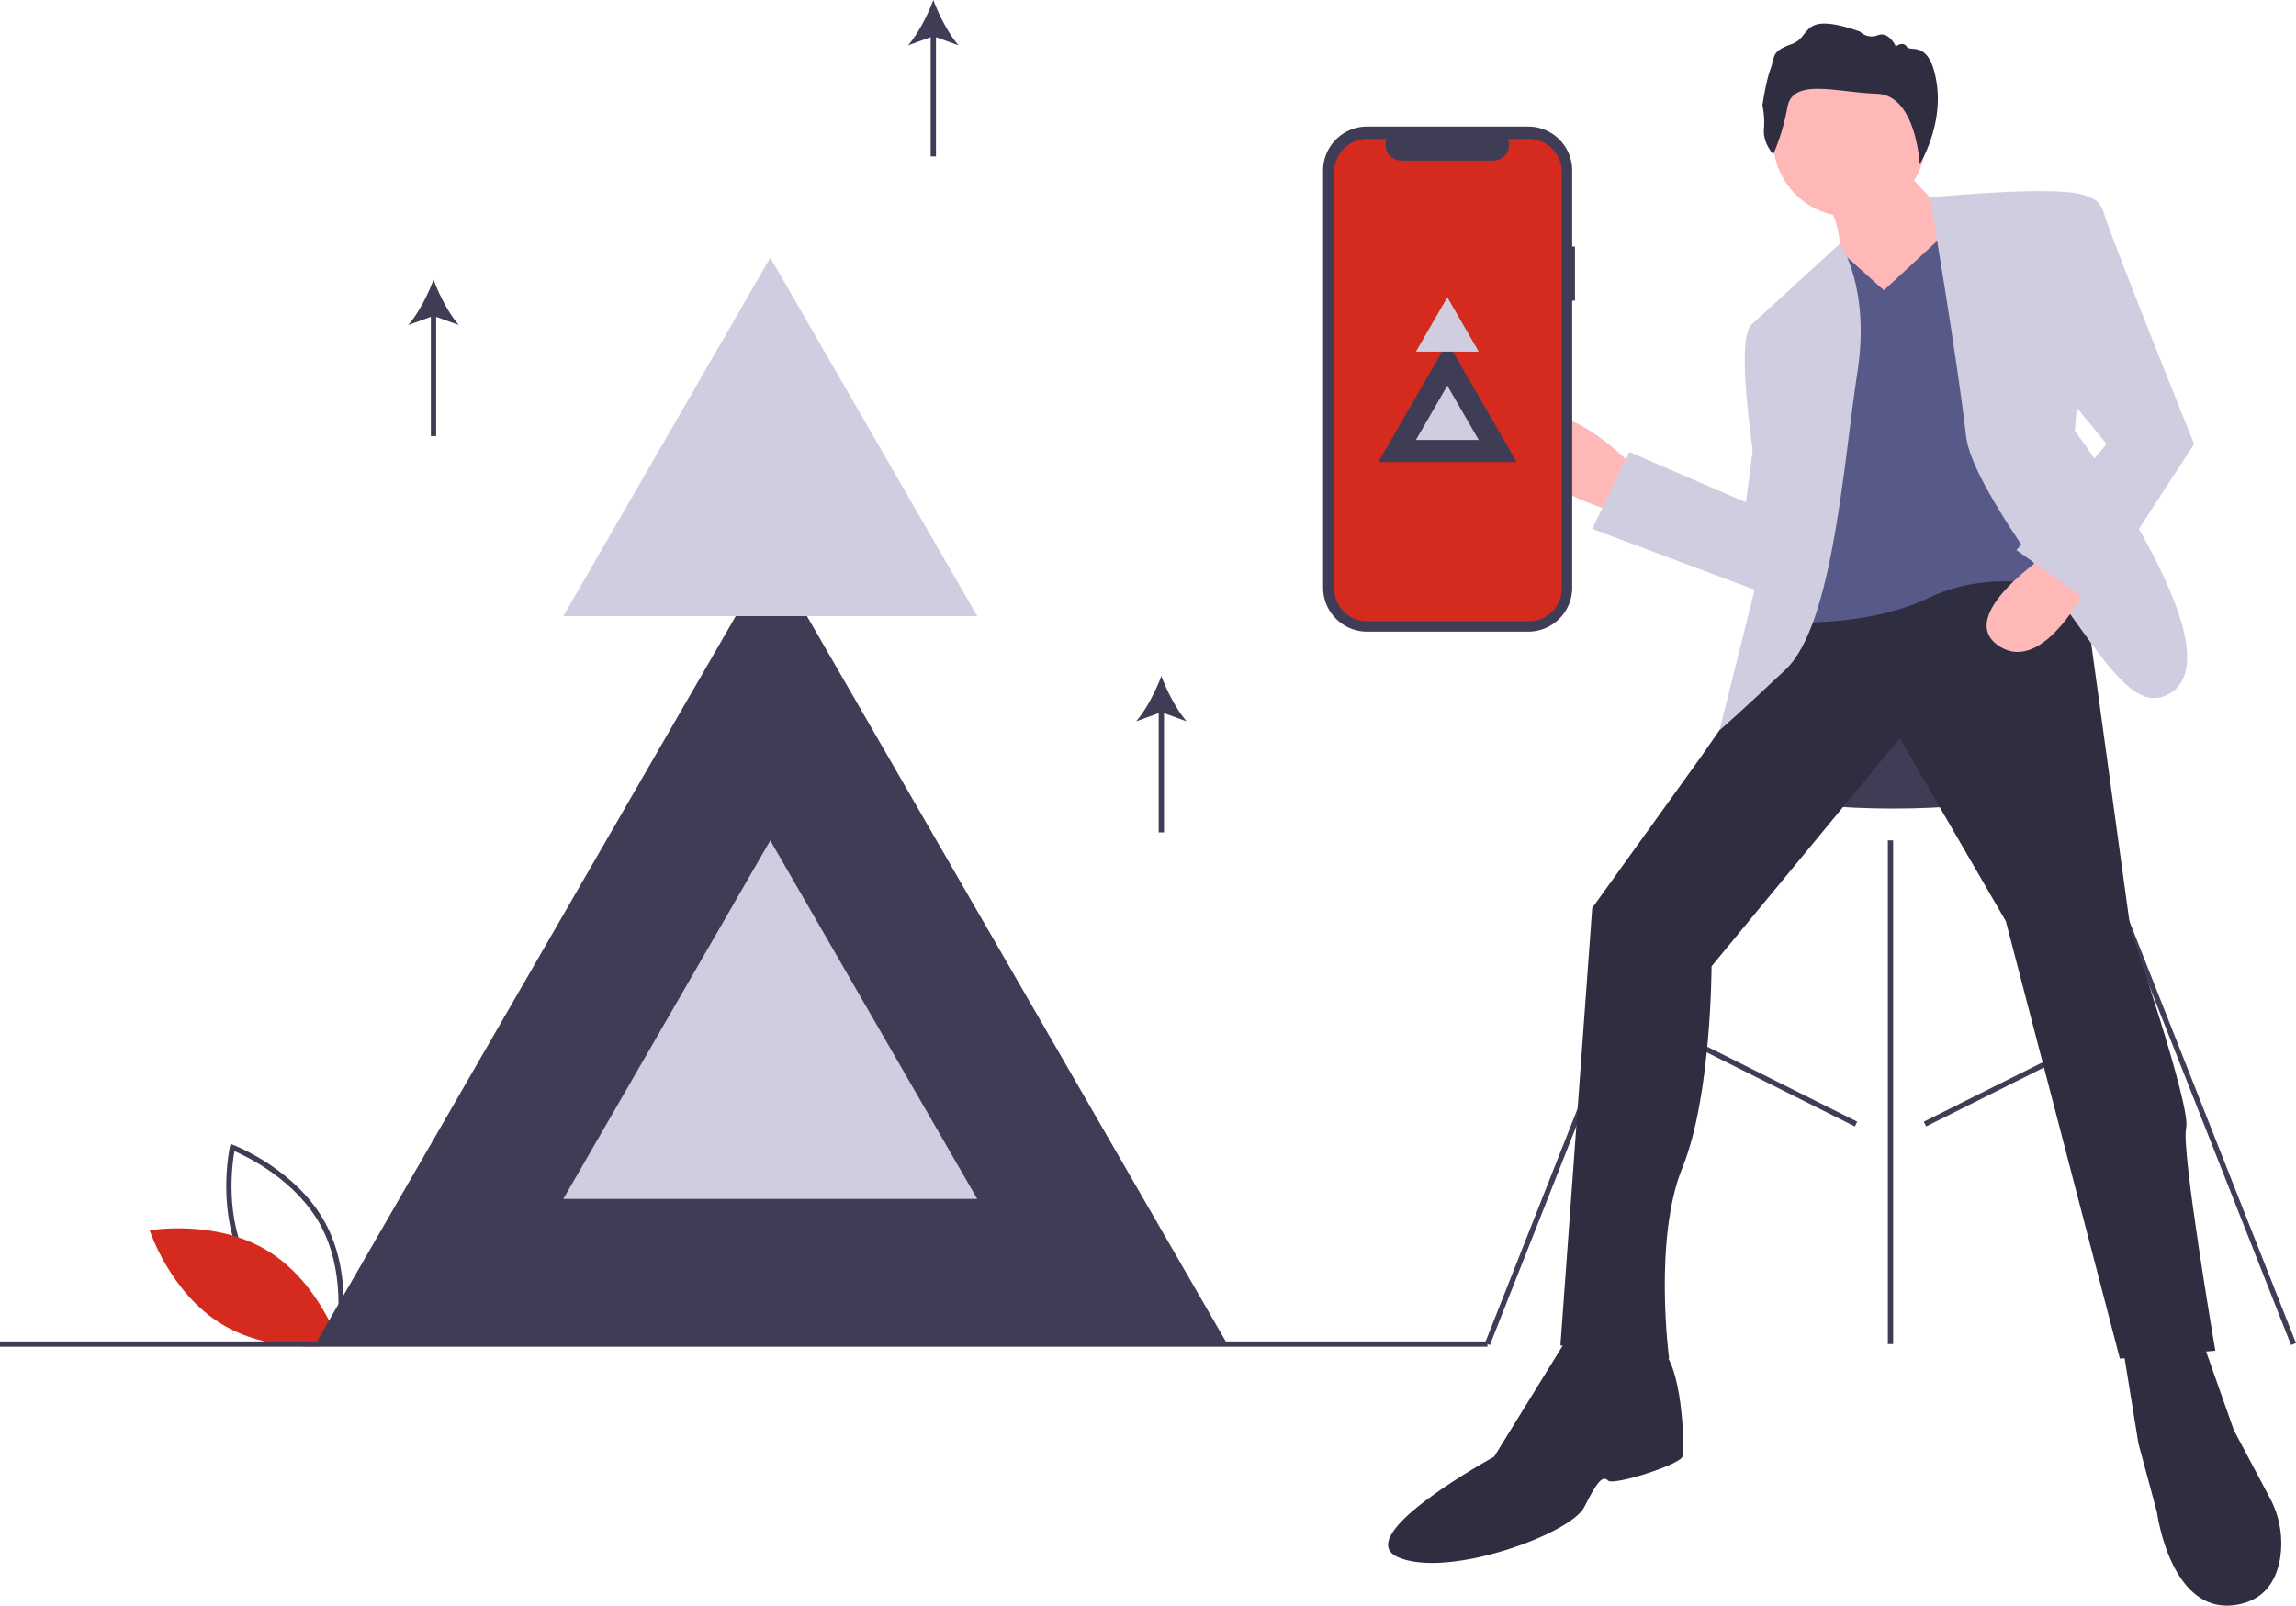 <svg id="a7471a9f-044c-4cda-a4d5-ec6d0a14b11c" data-name="Layer 1" xmlns="http://www.w3.org/2000/svg" width="1038" height="726.022" viewBox="0 0 1038 726.022"><title>os_upgrade</title><path d="M234.469,695.553l-1.286-.482c-.283-.107-28.42-10.887-41.6-35.33-13.181-24.445-6.727-53.876-6.66-54.17l.304-1.34,1.286.482c.283.107,28.419,10.887,41.6,35.33,13.181,24.445,6.727,53.876,6.66,54.17Zm-40.776-36.951c11.144,20.667,33.378,31.261,39.012,33.68,1.071-6.038,4.43-30.455-6.704-51.102-11.133-20.645-33.376-31.255-39.012-33.68C185.918,613.542,182.56,637.956,193.693,658.602Z" transform="translate(-81 -86.989)" fill="#3f3d56"/><path d="M201.655,652.364c23.687,14.251,32.81,42.557,32.81,42.557s-29.282,5.201-52.969-9.05-32.81-42.557-32.81-42.557S177.968,638.113,201.655,652.364Z" transform="translate(-81 -86.989)" fill="#D52B1E"/><ellipse cx="855.88" cy="346.428" rx="86.307" ry="19.179" fill="#3f3d56"/><rect x="676" y="579.66" width="244.857" height="2.396" transform="translate(-116.117 1023.101) rotate(-68.448)" fill="#3f3d56"/><rect x="1071.736" y="458.43" width="2.396" height="244.857" transform="translate(-219.333 347.526) rotate(-21.541)" fill="#3f3d56"/><rect x="853.483" y="379.992" width="2.397" height="227.755" fill="#3f3d56"/><rect x="873.348" y="521.54" width="2.398" height="101.855" transform="translate(-109.592 1011.682) rotate(-63.435)" fill="#3f3d56"/><rect x="945.888" y="571.268" width="101.855" height="2.398" transform="translate(-231.778 419.238) rotate(-26.565)" fill="#3f3d56"/><path d="M818.807,297.363s-35.961-37.16-45.551-14.385,35.961,34.763,35.961,34.763Z" transform="translate(-81 -86.989)" fill="#ffb8b8"/><path d="M896.723,362.093,849.974,429.221l-49.147,68.327L786.442,695.335l49.147,5.994s-7.192-53.942,5.994-86.307,13.186-91.102,13.186-91.102l85.109-103.089,47.948,82.711L1039.37,701.329l43.154-3.596s-15.583-91.102-13.186-100.692-25.173-89.903-25.173-89.903L1022.588,350.106S924.294,335.722,896.723,362.093Z" transform="translate(-81 -86.989)" fill="#2f2e41"/><circle cx="836.075" cy="63.488" r="34.448" fill="#ffb8b8"/><path d="M939.877,161.908l25.173,26.372,7.192,40.756-63.532,10.788,4.795-37.16s-1.199-17.981-5.994-21.577S939.877,161.908,939.877,161.908Z" transform="translate(-81 -86.989)" fill="#ffb8b8"/><path d="M871.55,236.229" transform="translate(-81 -86.989)" fill="none" stroke="lime" stroke-miterlimit="10"/><path d="M907.512,207.459l5.84-6.593,19.333,17.381,32.365-29.968L1014.197,353.702s-31.167-10.788-61.134,3.596-69.525,10.788-69.525,10.788l1.199-134.256Z" transform="translate(-81 -86.989)" fill="#575a89"/><path d="M872.749,233.831l40.164-36.744s13.778,19.962,7.784,58.321-10.788,113.878-32.365,134.256S858.365,417.234,858.365,417.234l21.577-86.307S863.159,243.421,872.749,233.831Z" transform="translate(-81 -86.989)" fill="#d0cde1"/><path d="M953.553,176.236s71.433-7.135,72.631,1.256-7.192,104.288-7.192,104.288,74.32,99.493,43.154,118.672c-14.534,8.944-27.093-10.699-44.952-35.362-20.438-28.224-45.43-63.641-47.349-80.913C966.249,251.812,953.553,176.236,953.553,176.236Z" transform="translate(-81 -86.989)" fill="#d0cde1"/><path d="M876.345,267.395l-5.994,46.75-52.743-22.776-16.782,34.763,86.307,32.365S902.717,275.786,876.345,267.395Z" transform="translate(-81 -86.989)" fill="#d0cde1"/><path d="M791.237,689.342,756.474,745.681s-65.929,35.961-43.154,45.551,77.916-10.788,83.91-22.776,8.391-14.385,10.788-11.987,32.365-7.192,33.564-10.788,0-44.352-10.788-49.147S791.237,689.342,791.237,689.342Z" transform="translate(-81 -86.989)" fill="#2f2e41"/><path d="M1040.569,695.335l7.192,44.352,8.391,31.166s5.994,45.551,34.763,41.955c14.385-1.798,19.479-11.987,20.977-21.727a43.496,43.496,0,0,0-4.804-26.944l-16.174-30.444L1076.53,692.938Z" transform="translate(-81 -86.989)" fill="#2f2e41"/><path d="M882.658,156.781s-4.681-5.055-4.207-11.383a36.083,36.083,0,0,0-.683-10.757s1.465-10.358,3.628-16.361.34-8.093,9.639-11.371,3.379-15.13,30.796-5.683a7.5,7.5,0,0,0,8.157,1.669c5.062-1.854,8.112,5.1,8.112,5.1s3.157-2.59,4.929.103,10.34-3.445,13.482,16.147-7.644,37.064-7.644,37.064-1.513-31.353-19.319-31.921-37.942-7.313-40.439,5.89A96.363,96.363,0,0,1,882.658,156.781Z" transform="translate(-81 -86.989)" fill="#2f2e41"/><path d="M1007.357,337.017s-43.243,28.356-22.67,42.046,40.889-28.806,40.889-28.806Z" transform="translate(-81 -86.989)" fill="#ffb8b8"/><path d="M1017.793,177.492s10.788-5.994,14.385,5.994,40.756,104.288,40.756,104.288l-46.75,71.923-33.564-23.974,40.756-47.948L1005.806,254.209Z" transform="translate(-81 -86.989)" fill="#d0cde1"/><path d="M793.035,198.486h-1.255V164.109a19.896,19.896,0,0,0-19.896-19.896h-72.831a19.896,19.896,0,0,0-19.896,19.896V352.7a19.896,19.896,0,0,0,19.896,19.896h72.831A19.896,19.896,0,0,0,791.78,352.7V222.955h1.255Z" transform="translate(-81 -86.989)" fill="#3f3d56"/><path d="M772.216,149.86h-9.507a7.059,7.059,0,0,1-6.536,9.725H714.45a7.059,7.059,0,0,1-6.536-9.725h-8.879a14.858,14.858,0,0,0-14.858,14.858V353.032a14.858,14.858,0,0,0,14.858,14.858H772.216a14.858,14.858,0,0,0,14.858-14.858V164.718A14.858,14.858,0,0,0,772.216,149.86Z" transform="translate(-81 -86.989)" fill="#D52B1E"/><polygon points="654.393 154.754 670.028 181.835 685.663 208.916 654.393 208.916 623.122 208.916 638.757 181.835 654.393 154.754" fill="#3f3d56"/><polygon points="654.319 174.36 661.412 186.645 668.504 198.93 654.319 198.93 640.134 198.93 647.227 186.645 654.319 174.36" fill="#d0cde1"/><polygon points="654.319 134.413 661.412 146.698 668.504 158.982 654.319 158.982 640.134 158.982 647.227 146.698 654.319 134.413" fill="#d0cde1"/><polygon points="348.721 250.708 451.862 429.354 555.003 608 348.721 608 142.439 608 245.58 429.354 348.721 250.708" fill="#3f3d56"/><polygon points="348.236 380.04 395.025 461.08 441.813 542.12 348.236 542.12 254.66 542.12 301.448 461.08 348.236 380.04" fill="#d0cde1"/><polygon points="348.236 116.52 395.025 197.559 441.813 278.599 348.236 278.599 254.66 278.599 301.448 197.559 348.236 116.52" fill="#d0cde1"/><rect y="606.548" width="672.477" height="2.397" fill="#3f3d56"/><path d="M288.389,233.945c-4.565-5.236-8.876-13.683-11.399-20.492-2.526,6.808-6.836,15.255-11.402,20.492l10.203-3.691V284.177h2.397V230.254Z" transform="translate(-81 -86.989)" fill="#3f3d56"/><path d="M617.435,413.152c-4.565-5.236-8.876-13.683-11.399-20.492-2.526,6.808-6.836,15.255-11.402,20.492l10.203-3.691v53.923h2.397V409.462Z" transform="translate(-81 -86.989)" fill="#3f3d56"/><path d="M514.346,107.481c-4.565-5.236-8.876-13.683-11.399-20.492-2.526,6.808-6.836,15.255-11.402,20.492l10.203-3.691v53.923h2.397V103.79Z" transform="translate(-81 -86.989)" fill="#3f3d56"/></svg>